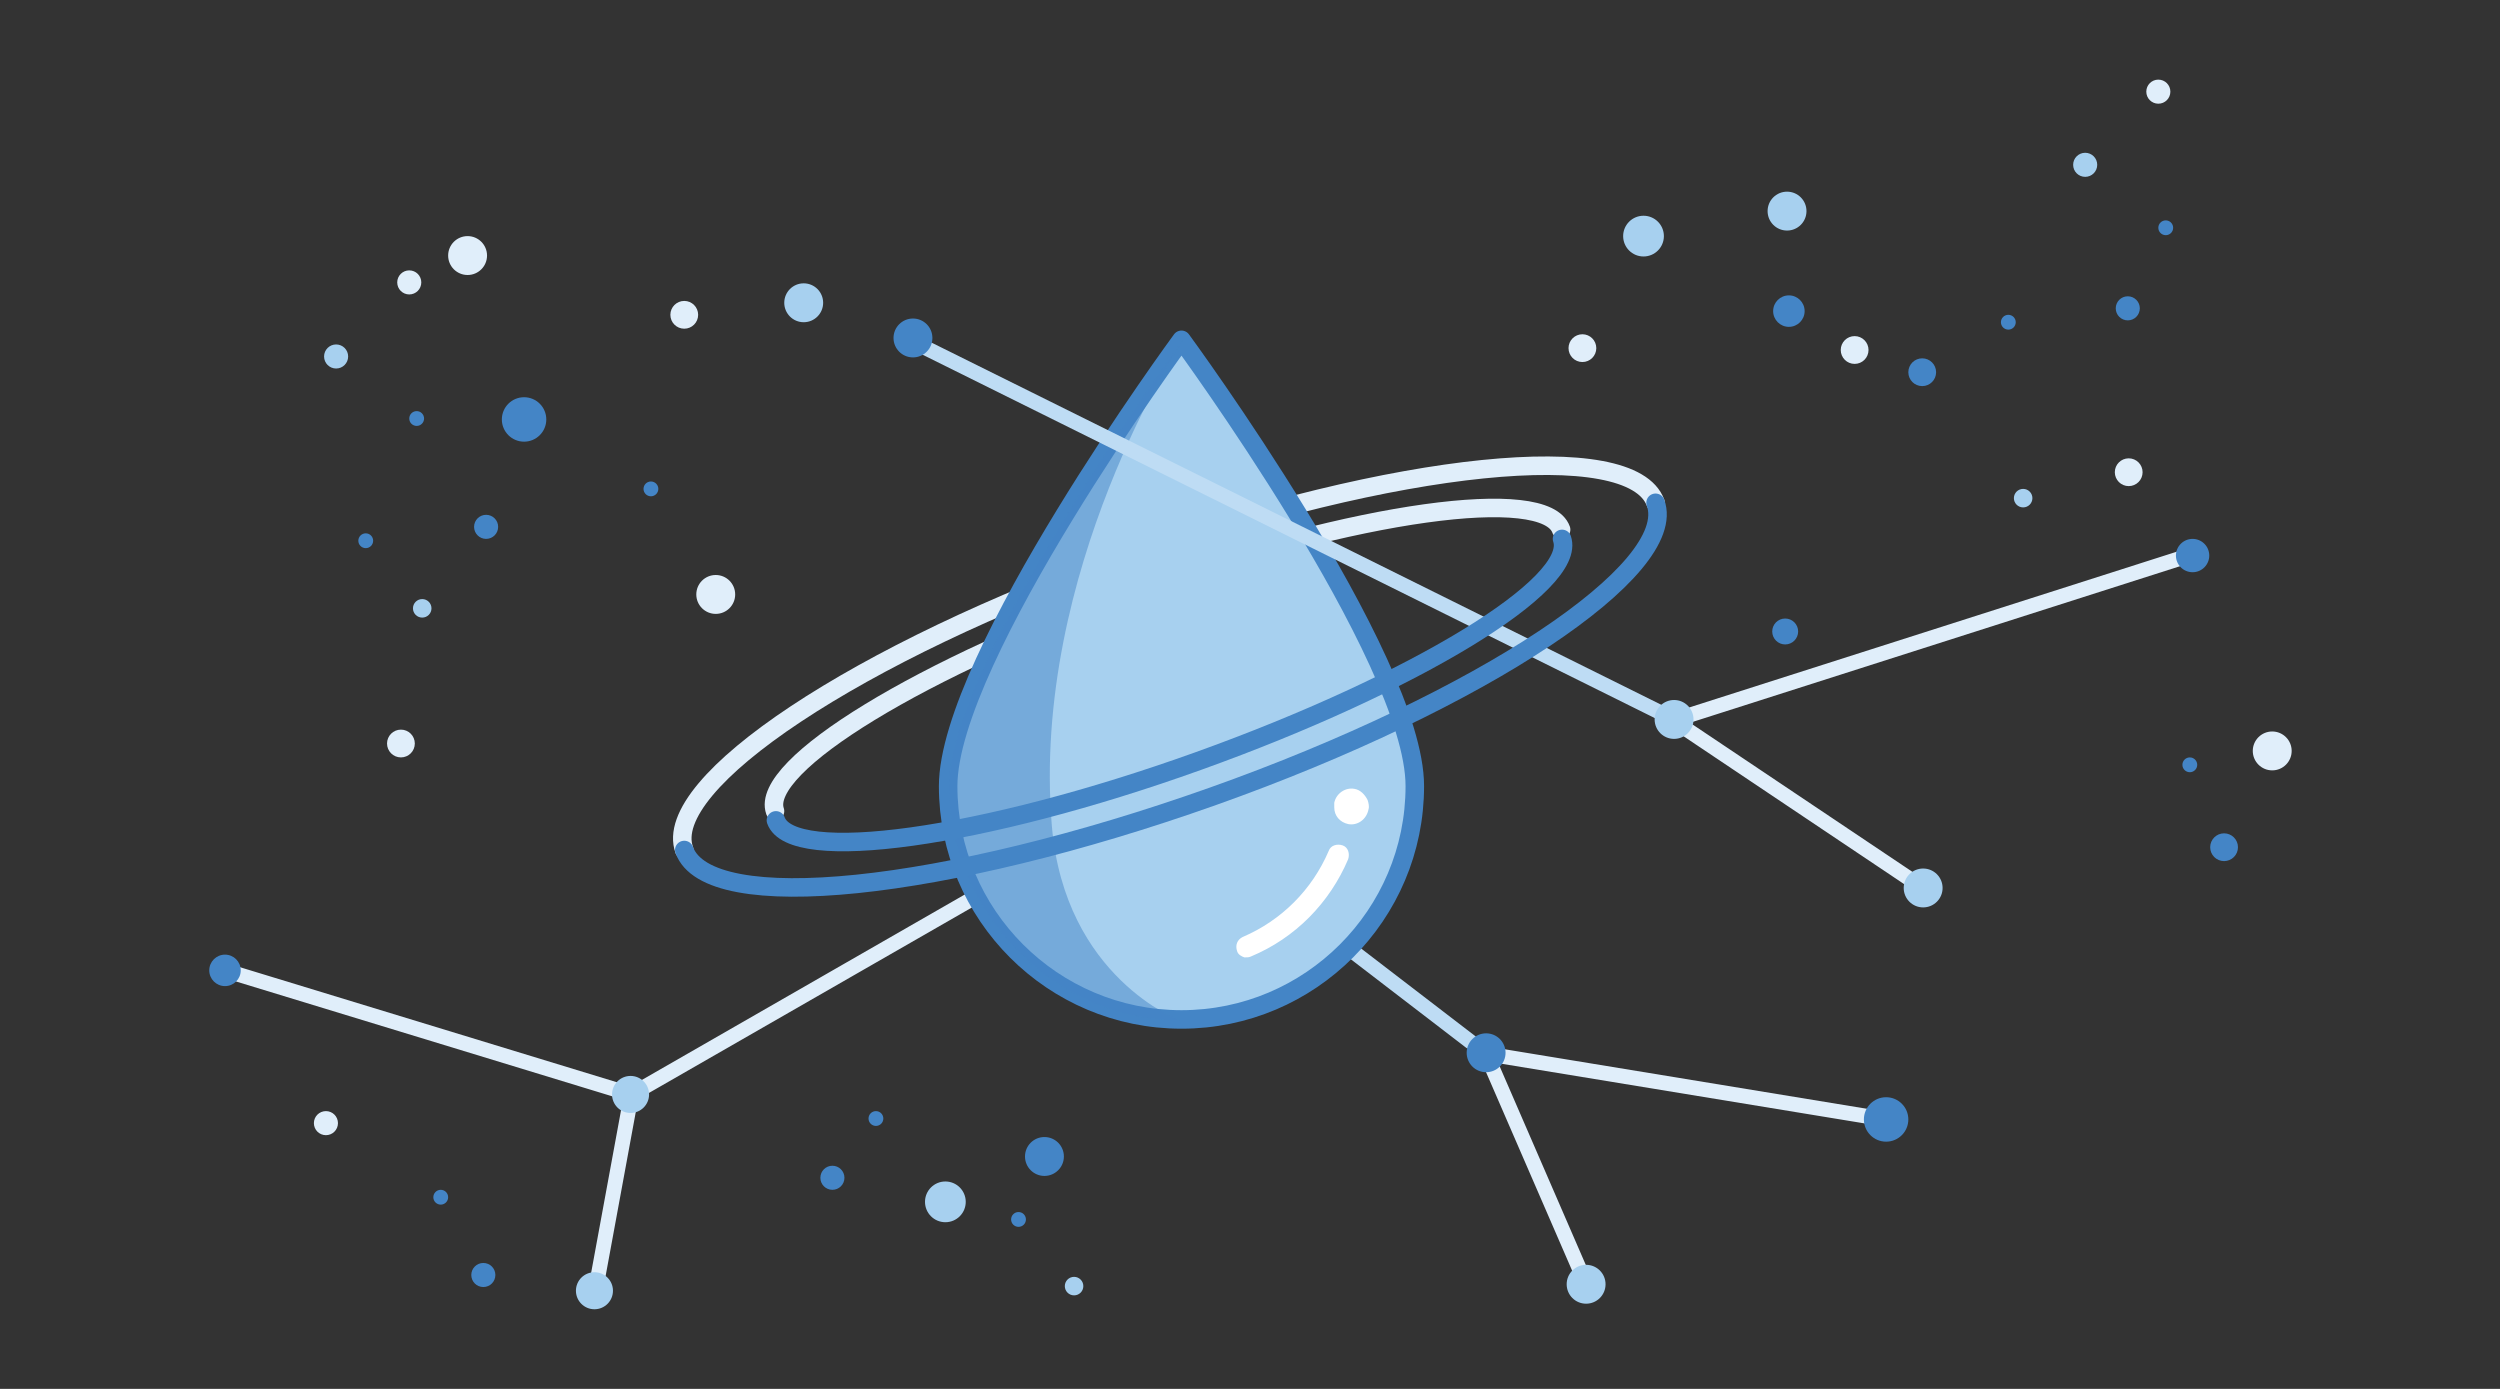 <svg xmlns="http://www.w3.org/2000/svg" width="270" height="150" viewBox="0 0 270 150"><rect x="0" y="0" width="270" height="150" fill="#333333" stroke="none"/><circle fill="#4485C6" cx="135.6" cy="94.5" r="2.1"/><path fill="none" stroke="#E0EEFA" stroke-width="2" stroke-linecap="round" stroke-miterlimit="10" d="M73.9 91.8c-2.6-7.2 18.8-21.4 47.8-31.7s54.5-12.9 57.1-5.8"/><path fill="none" stroke="#E0EEFA" stroke-width="2" stroke-linecap="round" stroke-miterlimit="10" d="M83.7 87.6C82 82.7 99.6 72 123 63.6s43.9-11.2 45.6-6.4"/><path fill="none" stroke="#E0EEFA" stroke-width="1.6" stroke-linecap="round" stroke-miterlimit="10" d="M68.2 118.2l65.3-37.5M24.3 104.8l43.9 13.4-3.9 21.2"/><circle fill="#A7D0EF" cx="68.1" cy="118.2" r="2"/><circle fill="#A7D0EF" cx="64.2" cy="139.4" r="2"/><circle fill="#4485C6" cx="24.3" cy="104.8" r="1.7"/><path fill="none" stroke="#BEDCF4" stroke-width="1.6" stroke-linecap="round" stroke-miterlimit="10" d="M158.8 112.5l-23.2-17.8"/><path fill="none" stroke="#E0EEFA" stroke-width="1.6" stroke-linecap="round" stroke-miterlimit="10" d="M160.5 113.8l43.2 7.1M160.5 113.8l10.8 24.9"/><circle fill="#4485C6" cx="203.7" cy="120.9" r="2.4"/><circle fill="#A7D0EF" cx="171.3" cy="138.7" r="2.1"/><circle fill="#4485C6" cx="160.5" cy="113.7" r="2.1"/><circle fill="#A7D0EF" cx="177.5" cy="25.5" r="2.2"/><path fill="#A7D0EF" stroke="#4485C6" stroke-width="2" stroke-linejoin="round" stroke-miterlimit="10" d="M102.4 84.9c0 13.9 11.3 25.2 25.2 25.2s25.2-11.3 25.2-25.2-25.2-48.2-25.2-48.2-25.2 34.3-25.2 48.2z"/><path opacity=".5" fill="#4485C6" d="M127.7 36.8s-25.2 34.6-25.2 48.1 11.3 25.3 24.9 25.3c0 0-12.4-4.6-13.8-21-2.3-27.6 14.1-52.4 14.1-52.4z"/><g fill="#FFF"><path d="M134.4 103.4c-.3-.1-.7-.3-.8-.7-.2-.6 0-1.2.6-1.5 4.2-1.8 7.5-5.1 9.3-9.3.2-.6.9-.8 1.5-.6.6.2.8.9.6 1.5-2 4.7-5.7 8.5-10.5 10.5-.2.1-.4.1-.7.1zM145.6 89c-.9-.2-1.5-.9-1.5-1.8v-.5c.2-1 1.2-1.7 2.2-1.5.6.1 1.1.6 1.4 1.2.1.3.2.7.1 1-.2 1.1-1.2 1.8-2.2 1.6z"/></g><circle fill="#E0EEFA" cx="245.4" cy="81.1" r="2.1"/><circle fill="#4485C6" cx="193.2" cy="33.6" r="1.7"/><circle fill="#E0EEFA" cx="170.9" cy="37.6" r="1.5"/><circle fill="#E0EEFA" cx="229.9" cy="51" r="1.5"/><circle fill="#E0EEFA" cx="77.3" cy="64.2" r="2.1"/><circle fill="#A7D0EF" cx="86.8" cy="32.7" r="2.1"/><circle fill="#E0EEFA" cx="73.9" cy="34" r="1.5"/><g><circle fill="#A7D0EF" cx="102.1" cy="129.8" r="2.2"/><circle fill="#4485C6" cx="112.8" cy="124.9" r="2.1"/><circle fill="#4485C6" cx="47.6" cy="129.3" r=".8"/><circle fill="#4485C6" cx="110" cy="131.7" r=".8"/><circle fill="#4485C6" cx="94.6" cy="120.8" r=".8"/><circle fill="#4485C6" cx="52.2" cy="137.7" r="1.3"/><circle fill="#4485C6" cx="89.9" cy="127.2" r="1.3"/><circle fill="#E0EEFA" cx="35.2" cy="121.3" r="1.3"/><circle fill="#A7D0EF" cx="116" cy="138.9" r="1"/></g><g><circle fill="#A7D0EF" cx="193" cy="22.8" r="2.1"/><circle fill="#4485C6" cx="207.6" cy="40.2" r="1.5"/><circle fill="#4485C6" cx="240.2" cy="91.5" r="1.5"/><circle fill="#E0EEFA" cx="200.3" cy="37.8" r="1.5"/><circle fill="#4485C6" cx="233.9" cy="24.6" r=".8"/><circle fill="#4485C6" cx="216.9" cy="34.8" r=".8"/><circle fill="#4485C6" cx="236.5" cy="82.6" r=".8"/><circle fill="#4485C6" cx="229.8" cy="33.3" r="1.3"/><circle fill="#E0EEFA" cx="233.1" cy="9.9" r="1.3"/><circle fill="#A7D0EF" cx="225.2" cy="17.8" r="1.3"/></g><circle fill="#A7D0EF" cx="218.5" cy="53.8" r="1"/><g><circle fill="#4485C6" cx="56.6" cy="45.3" r="2.4"/><circle fill="#E0EEFA" cx="50.5" cy="27.6" r="2.1"/><circle fill="#E0EEFA" cx="43.3" cy="80.3" r="1.5"/><circle fill="#4485C6" cx="45" cy="45.2" r=".8"/><circle fill="#4485C6" cx="39.5" cy="58.4" r=".8"/><circle fill="#4485C6" cx="70.3" cy="52.8" r=".8"/><circle fill="#4485C6" cx="52.5" cy="56.9" r="1.3"/><circle fill="#E0EEFA" cx="44.2" cy="30.5" r="1.3"/><circle fill="#A7D0EF" cx="36.3" cy="38.5" r="1.3"/><circle fill="#A7D0EF" cx="45.6" cy="65.7" r="1"/></g><g><circle fill="#4485C6" cx="192.8" cy="68.2" r="1.4"/></g><g><path fill="none" stroke="#BEDCF4" stroke-width="1.6" stroke-linecap="round" stroke-miterlimit="10" d="M98.6 36.9l80.6 40"/><path fill="none" stroke="#E0EEFA" stroke-width="1.6" stroke-linecap="round" stroke-miterlimit="10" d="M180.7 77.8l55.4-17.7M180.7 77.8l27 18.1"/><circle fill="#4485C6" cx="236.8" cy="60" r="1.8"/><circle fill="#A7D0EF" cx="207.7" cy="95.9" r="2.1"/><g><circle fill="#4485C6" cx="98.6" cy="36.5" r="2.1"/></g><circle fill="#A7D0EF" cx="180.8" cy="77.7" r="2.1"/></g><path fill="none" stroke="#4485C6" stroke-width="2" stroke-linecap="round" stroke-miterlimit="10" d="M178.8 54.3C181.4 61.5 160 75.7 131 86s-54.5 13-57.1 5.8"/><path fill="none" stroke="#4485C6" stroke-width="2" stroke-linecap="round" stroke-miterlimit="10" d="M168.7 58.2c1.7 4.9-15.9 15.6-39.3 24s-43.9 11.2-45.6 6.4"/></svg>